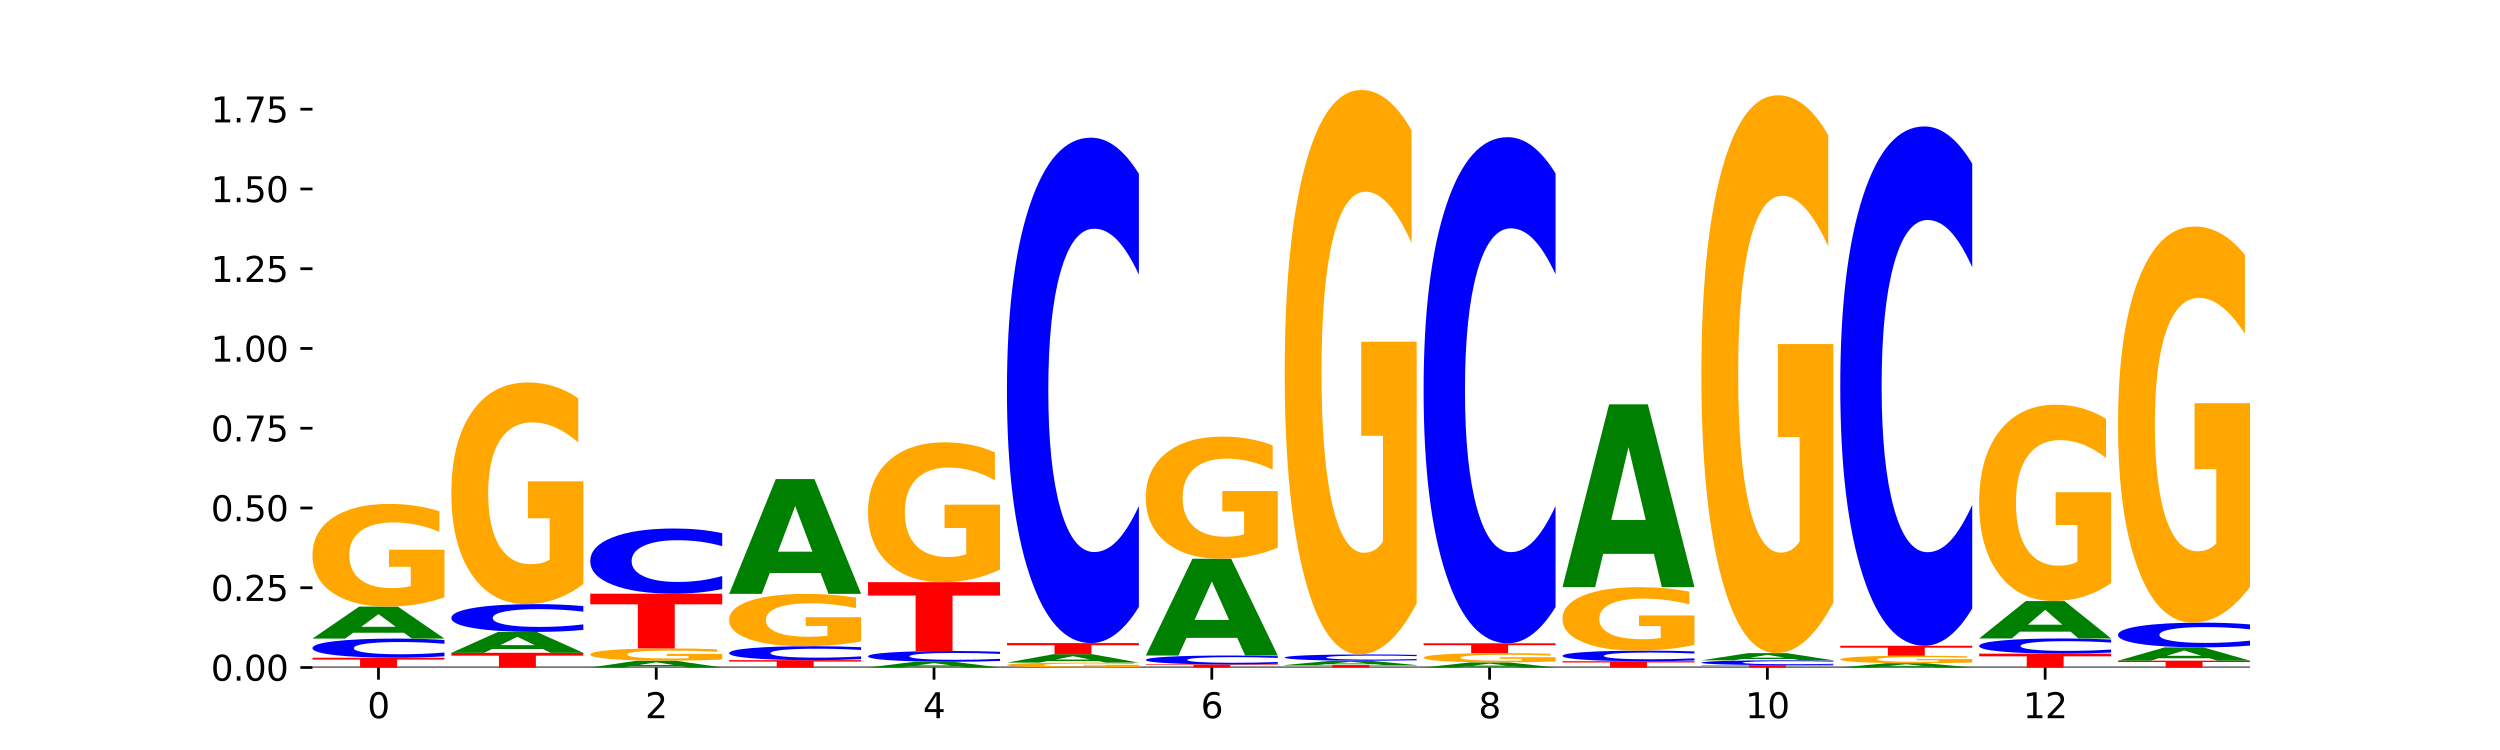 <?xml version="1.0" encoding="utf-8" standalone="no"?>
<!DOCTYPE svg PUBLIC "-//W3C//DTD SVG 1.1//EN"
  "http://www.w3.org/Graphics/SVG/1.1/DTD/svg11.dtd">
<svg xmlns:xlink="http://www.w3.org/1999/xlink" width="720pt" height="216pt" viewBox="0 0 720 216" xmlns="http://www.w3.org/2000/svg" version="1.1">
 <defs>
  <style type="text/css">*{stroke-linejoin: round; stroke-linecap: butt}</style>
 </defs>
 <g id="figure_1">
  <g id="patch_1">
   <path d="M 0 216 
L 720 216 
L 720 0 
L 0 0 
z
" style="fill: #ffffff"/>
  </g>
  <g id="axes_1">
   <g id="patch_2">
    <path d="M 90 192.24 
L 648 192.24 
L 648 25.92 
L 90 25.92 
z
" style="fill: #ffffff"/>
   </g>
   <g id="line2d_1">
    <path d="M 90 192.24 
L 648 192.24 
" clip-path="url(#p4d27840ce1)" style="fill: none; stroke: #000000; stroke-width: 0.5; stroke-linecap: square"/>
   </g>
   <g id="patch_3">
    <path d="M 90 189.419 
L 128 189.419 
L 128 189.969 
L 114.329 189.969 
L 114.329 192.24 
L 103.698 192.24 
L 103.698 189.969 
L 90 189.969 
L 90 189.419 
z
" clip-path="url(#p4d27840ce1)" style="fill: #ff0000"/>
   </g>
   <g id="patch_4">
    <path d="M 128 189.024 
Q 124.821 189.22 121.384 189.319 
Q 117.947 189.419 114.204 189.419 
Q 103.04 189.419 96.52 188.678 
Q 90 187.936 90 186.668 
Q 90 185.396 96.52 184.656 
Q 103.04 183.915 114.204 183.915 
Q 117.947 183.915 121.384 184.015 
Q 124.821 184.114 128 184.309 
L 128 185.406 
Q 124.793 185.147 121.681 185.027 
Q 118.569 184.906 115.132 184.906 
Q 108.966 184.906 105.434 185.376 
Q 101.91 185.844 101.91 186.668 
Q 101.91 187.489 105.434 187.959 
Q 108.966 188.427 115.132 188.427 
Q 118.569 188.427 121.681 188.307 
Q 124.793 188.185 128 187.926 
L 128 189.024 
z
" clip-path="url(#p4d27840ce1)" style="fill: #0000ff"/>
   </g>
   <g id="patch_5">
    <path d="M 116.323 182.236 
L 101.708 182.236 
L 99.401 183.915 
L 90 183.915 
L 103.425 174.702 
L 114.575 174.702 
L 128 183.915 
L 118.607 183.915 
L 116.323 182.236 
z
M 104.039 180.526 
L 113.969 180.526 
L 109.012 176.862 
L 104.039 180.526 
z
" clip-path="url(#p4d27840ce1)" style="fill: #008000"/>
   </g>
   <g id="patch_6">
    <path d="M 128 172.026 
Q 124.168 173.364 120.046 174.036 
Q 115.924 174.702 111.529 174.702 
Q 101.599 174.702 95.8 170.719 
Q 90 166.736 90 159.924 
Q 90 153.034 95.902 149.081 
Q 101.812 145.129 112.091 145.129 
Q 116.052 145.129 119.68 145.666 
Q 123.316 146.198 126.535 147.249 
L 126.535 153.144 
Q 123.214 151.794 119.926 151.128 
Q 116.639 150.456 113.335 150.456 
Q 107.22 150.456 103.907 152.912 
Q 100.594 155.361 100.594 159.924 
Q 100.594 164.445 103.788 166.913 
Q 106.982 169.375 112.858 169.375 
Q 114.459 169.375 115.83 169.234 
Q 117.201 169.088 118.291 168.782 
L 118.291 163.248 
L 112.032 163.248 
L 112.032 158.318 
L 128 158.318 
L 128 172.026 
z
" clip-path="url(#p4d27840ce1)" style="fill: #ffa600"/>
   </g>
   <g id="patch_7">
    <path d="M 130 188.011 
L 168 188.011 
L 168 188.836 
L 154.329 188.836 
L 154.329 192.24 
L 143.698 192.24 
L 143.698 188.836 
L 130 188.836 
L 130 188.011 
z
" clip-path="url(#p4d27840ce1)" style="fill: #ff0000"/>
   </g>
   <g id="patch_8">
    <path d="M 156.323 186.915 
L 141.708 186.915 
L 139.401 188.011 
L 130 188.011 
L 143.425 181.995 
L 154.575 181.995 
L 168 188.011 
L 158.607 188.011 
L 156.323 186.915 
z
M 144.039 185.799 
L 153.969 185.799 
L 149.012 183.406 
L 144.039 185.799 
z
" clip-path="url(#p4d27840ce1)" style="fill: #008000"/>
   </g>
   <g id="patch_9">
    <path d="M 168 181.421 
Q 164.821 181.706 161.384 181.85 
Q 157.947 181.995 154.204 181.995 
Q 143.04 181.995 136.52 180.916 
Q 130 179.837 130 177.992 
Q 130 176.141 136.52 175.064 
Q 143.04 173.985 154.204 173.985 
Q 157.947 173.985 161.384 174.13 
Q 164.821 174.274 168 174.559 
L 168 176.156 
Q 164.793 175.779 161.681 175.603 
Q 158.569 175.428 155.132 175.428 
Q 148.966 175.428 145.434 176.111 
Q 141.91 176.793 141.91 177.992 
Q 141.91 179.187 145.434 179.871 
Q 148.966 180.552 155.132 180.552 
Q 158.569 180.552 161.681 180.377 
Q 164.793 180.2 168 179.823 
L 168 181.421 
z
" clip-path="url(#p4d27840ce1)" style="fill: #0000ff"/>
   </g>
   <g id="patch_10">
    <path d="M 168 168.209 
Q 164.168 171.097 160.046 172.547 
Q 155.924 173.985 151.529 173.985 
Q 141.599 173.985 135.8 165.387 
Q 130 156.788 130 142.084 
Q 130 127.208 135.902 118.676 
Q 141.812 110.144 152.091 110.144 
Q 156.052 110.144 159.68 111.304 
Q 163.316 112.451 166.535 114.72 
L 166.535 127.446 
Q 163.214 124.531 159.926 123.094 
Q 156.639 121.643 153.335 121.643 
Q 147.22 121.643 143.907 126.945 
Q 140.594 132.233 140.594 142.084 
Q 140.594 151.843 143.788 157.171 
Q 146.982 162.485 152.858 162.485 
Q 154.459 162.485 155.83 162.182 
Q 157.201 161.865 158.291 161.206 
L 158.291 149.258 
L 152.032 149.258 
L 152.032 138.616 
L 168 138.616 
L 168 168.209 
z
" clip-path="url(#p4d27840ce1)" style="fill: #ffa600"/>
   </g>
   <g id="patch_11">
    <path d="M 196.323 191.883 
L 181.708 191.883 
L 179.401 192.24 
L 170 192.24 
L 183.425 190.279 
L 194.575 190.279 
L 208 192.24 
L 198.607 192.24 
L 196.323 191.883 
z
M 184.039 191.519 
L 193.969 191.519 
L 189.012 190.738 
L 184.039 191.519 
z
" clip-path="url(#p4d27840ce1)" style="fill: #008000"/>
   </g>
   <g id="patch_12">
    <path d="M 208 189.958 
Q 204.168 190.119 200.046 190.199 
Q 195.924 190.279 191.529 190.279 
Q 181.599 190.279 175.8 189.802 
Q 170 189.326 170 188.511 
Q 170 187.687 175.902 187.214 
Q 181.812 186.741 192.091 186.741 
Q 196.052 186.741 199.68 186.805 
Q 203.316 186.869 206.535 186.995 
L 206.535 187.7 
Q 203.214 187.538 199.926 187.459 
Q 196.639 187.378 193.335 187.378 
Q 187.22 187.378 183.907 187.672 
Q 180.594 187.965 180.594 188.511 
Q 180.594 189.052 183.788 189.347 
Q 186.982 189.641 192.858 189.641 
Q 194.459 189.641 195.83 189.625 
Q 197.201 189.607 198.291 189.57 
L 198.291 188.908 
L 192.032 188.908 
L 192.032 188.319 
L 208 188.319 
L 208 189.958 
z
" clip-path="url(#p4d27840ce1)" style="fill: #ffa600"/>
   </g>
   <g id="patch_13">
    <path d="M 170 170.982 
L 208 170.982 
L 208 174.056 
L 194.329 174.056 
L 194.329 186.741 
L 183.698 186.741 
L 183.698 174.056 
L 170 174.056 
L 170 170.982 
z
" clip-path="url(#p4d27840ce1)" style="fill: #ff0000"/>
   </g>
   <g id="patch_14">
    <path d="M 208 169.636 
Q 204.821 170.304 201.384 170.641 
Q 197.947 170.982 194.204 170.982 
Q 183.04 170.982 176.52 168.453 
Q 170 165.925 170 161.6 
Q 170 157.26 176.52 154.735 
Q 183.04 152.206 194.204 152.206 
Q 197.947 152.206 201.384 152.547 
Q 204.821 152.885 208 153.552 
L 208 157.295 
Q 204.793 156.41 201.681 155.999 
Q 198.569 155.588 195.132 155.588 
Q 188.966 155.588 185.434 157.19 
Q 181.91 158.788 181.91 161.6 
Q 181.91 164.4 185.434 166.002 
Q 188.966 167.6 195.132 167.6 
Q 198.569 167.6 201.681 167.189 
Q 204.793 166.774 208 165.89 
L 208 169.636 
z
" clip-path="url(#p4d27840ce1)" style="fill: #0000ff"/>
   </g>
   <g id="patch_15">
    <path d="M 210 190.127 
L 248 190.127 
L 248 190.539 
L 234.329 190.539 
L 234.329 192.24 
L 223.698 192.24 
L 223.698 190.539 
L 210 190.539 
L 210 190.127 
z
" clip-path="url(#p4d27840ce1)" style="fill: #ff0000"/>
   </g>
   <g id="patch_16">
    <path d="M 248 189.838 
Q 244.821 189.981 241.384 190.054 
Q 237.947 190.127 234.204 190.127 
Q 223.04 190.127 216.52 189.585 
Q 210 189.043 210 188.117 
Q 210 187.187 216.52 186.647 
Q 223.04 186.105 234.204 186.105 
Q 237.947 186.105 241.384 186.178 
Q 244.821 186.25 248 186.393 
L 248 187.195 
Q 244.793 187.005 241.681 186.917 
Q 238.569 186.829 235.132 186.829 
Q 228.966 186.829 225.434 187.172 
Q 221.91 187.515 221.91 188.117 
Q 221.91 188.717 225.434 189.06 
Q 228.966 189.402 235.132 189.402 
Q 238.569 189.402 241.681 189.314 
Q 244.793 189.225 248 189.036 
L 248 189.838 
z
" clip-path="url(#p4d27840ce1)" style="fill: #0000ff"/>
   </g>
   <g id="patch_17">
    <path d="M 248 184.742 
Q 244.168 185.423 240.046 185.766 
Q 235.924 186.105 231.529 186.105 
Q 221.599 186.105 215.8 184.076 
Q 210 182.047 210 178.577 
Q 210 175.067 215.902 173.053 
Q 221.812 171.04 232.091 171.04 
Q 236.052 171.04 239.68 171.314 
Q 243.316 171.584 246.535 172.12 
L 246.535 175.123 
Q 243.214 174.435 239.926 174.096 
Q 236.639 173.753 233.335 173.753 
Q 227.22 173.753 223.907 175.004 
Q 220.594 176.252 220.594 178.577 
Q 220.594 180.88 223.788 182.137 
Q 226.982 183.391 232.858 183.391 
Q 234.459 183.391 235.83 183.32 
Q 237.201 183.245 238.291 183.089 
L 238.291 180.27 
L 232.032 180.27 
L 232.032 177.758 
L 248 177.758 
L 248 184.742 
z
" clip-path="url(#p4d27840ce1)" style="fill: #ffa600"/>
   </g>
   <g id="patch_18">
    <path d="M 236.323 165.017 
L 221.708 165.017 
L 219.401 171.04 
L 210 171.04 
L 223.425 137.978 
L 234.575 137.978 
L 248 171.04 
L 238.607 171.04 
L 236.323 165.017 
z
M 224.039 158.881 
L 233.969 158.881 
L 229.012 145.73 
L 224.039 158.881 
z
" clip-path="url(#p4d27840ce1)" style="fill: #008000"/>
   </g>
   <g id="patch_19">
    <path d="M 276.323 191.938 
L 261.708 191.938 
L 259.401 192.24 
L 250 192.24 
L 263.425 190.584 
L 274.575 190.584 
L 288 192.24 
L 278.607 192.24 
L 276.323 191.938 
z
M 264.039 191.631 
L 273.969 191.631 
L 269.012 190.972 
L 264.039 191.631 
z
" clip-path="url(#p4d27840ce1)" style="fill: #008000"/>
   </g>
   <g id="patch_20">
    <path d="M 288 190.362 
Q 284.821 190.472 281.384 190.527 
Q 277.947 190.584 274.204 190.584 
Q 263.04 190.584 256.52 190.167 
Q 250 189.75 250 189.037 
Q 250 188.321 256.52 187.905 
Q 263.04 187.488 274.204 187.488 
Q 277.947 187.488 281.384 187.544 
Q 284.821 187.6 288 187.71 
L 288 188.327 
Q 284.793 188.181 281.681 188.113 
Q 278.569 188.045 275.132 188.045 
Q 268.966 188.045 265.434 188.31 
Q 261.91 188.573 261.91 189.037 
Q 261.91 189.498 265.434 189.762 
Q 268.966 190.026 275.132 190.026 
Q 278.569 190.026 281.681 189.958 
Q 284.793 189.89 288 189.744 
L 288 190.362 
z
" clip-path="url(#p4d27840ce1)" style="fill: #0000ff"/>
   </g>
   <g id="patch_21">
    <path d="M 250 167.664 
L 288 167.664 
L 288 171.53 
L 274.329 171.53 
L 274.329 187.488 
L 263.698 187.488 
L 263.698 171.53 
L 250 171.53 
L 250 167.664 
z
" clip-path="url(#p4d27840ce1)" style="fill: #ff0000"/>
   </g>
   <g id="patch_22">
    <path d="M 288 164.021 
Q 284.168 165.842 280.046 166.757 
Q 275.924 167.664 271.529 167.664 
Q 261.599 167.664 255.8 162.24 
Q 250 156.816 250 147.541 
Q 250 138.157 255.902 132.775 
Q 261.812 127.393 272.091 127.393 
Q 276.052 127.393 279.68 128.125 
Q 283.316 128.848 286.535 130.279 
L 286.535 138.307 
Q 283.214 136.468 279.926 135.562 
Q 276.639 134.647 273.335 134.647 
Q 267.22 134.647 263.907 137.991 
Q 260.594 141.327 260.594 147.541 
Q 260.594 153.697 263.788 157.058 
Q 266.982 160.41 272.858 160.41 
Q 274.459 160.41 275.83 160.219 
Q 277.201 160.019 278.291 159.603 
L 278.291 152.066 
L 272.032 152.066 
L 272.032 145.353 
L 288 145.353 
L 288 164.021 
z
" clip-path="url(#p4d27840ce1)" style="fill: #ffa600"/>
   </g>
   <g id="patch_23">
    <path d="M 328 192.113 
Q 324.168 192.176 320.046 192.208 
Q 315.924 192.24 311.529 192.24 
Q 301.599 192.24 295.8 192.051 
Q 290 191.861 290 191.538 
Q 290 191.21 295.902 191.022 
Q 301.812 190.834 312.091 190.834 
Q 316.052 190.834 319.68 190.86 
Q 323.316 190.885 326.535 190.935 
L 326.535 191.215 
Q 323.214 191.151 319.926 191.119 
Q 316.639 191.087 313.335 191.087 
Q 307.22 191.087 303.907 191.204 
Q 300.594 191.321 300.594 191.538 
Q 300.594 191.752 303.788 191.87 
Q 306.982 191.987 312.858 191.987 
Q 314.459 191.987 315.83 191.98 
Q 317.201 191.973 318.291 191.959 
L 318.291 191.695 
L 312.032 191.695 
L 312.032 191.461 
L 328 191.461 
L 328 192.113 
z
" clip-path="url(#p4d27840ce1)" style="fill: #ffa600"/>
   </g>
   <g id="patch_24">
    <path d="M 316.323 190.392 
L 301.708 190.392 
L 299.401 190.834 
L 290 190.834 
L 303.425 188.406 
L 314.575 188.406 
L 328 190.834 
L 318.607 190.834 
L 316.323 190.392 
z
M 304.039 189.941 
L 313.969 189.941 
L 309.012 188.975 
L 304.039 189.941 
z
" clip-path="url(#p4d27840ce1)" style="fill: #008000"/>
   </g>
   <g id="patch_25">
    <path d="M 290 185.211 
L 328 185.211 
L 328 185.834 
L 314.329 185.834 
L 314.329 188.406 
L 303.698 188.406 
L 303.698 185.834 
L 290 185.834 
L 290 185.211 
z
" clip-path="url(#p4d27840ce1)" style="fill: #ff0000"/>
   </g>
   <g id="patch_26">
    <path d="M 328 174.777 
Q 324.821 179.949 321.384 182.565 
Q 317.947 185.211 314.204 185.211 
Q 303.04 185.211 296.52 165.606 
Q 290 146.001 290 112.474 
Q 290 78.827 296.52 59.252 
Q 303.04 39.647 314.204 39.647 
Q 317.947 39.647 321.384 42.293 
Q 324.821 44.909 328 50.081 
L 328 79.098 
Q 324.793 72.242 321.681 69.055 
Q 318.569 65.867 315.132 65.867 
Q 308.966 65.867 305.434 78.286 
Q 301.91 90.674 301.91 112.474 
Q 301.91 134.184 305.434 146.602 
Q 308.966 158.991 315.132 158.991 
Q 318.569 158.991 321.681 155.804 
Q 324.793 152.586 328 145.73 
L 328 174.777 
z
" clip-path="url(#p4d27840ce1)" style="fill: #0000ff"/>
   </g>
   <g id="patch_27">
    <path d="M 330 191.349 
L 368 191.349 
L 368 191.523 
L 354.329 191.523 
L 354.329 192.24 
L 343.698 192.24 
L 343.698 191.523 
L 330 191.523 
L 330 191.349 
z
" clip-path="url(#p4d27840ce1)" style="fill: #ff0000"/>
   </g>
   <g id="patch_28">
    <path d="M 368 191.165 
Q 364.821 191.256 361.384 191.302 
Q 357.947 191.349 354.204 191.349 
Q 343.04 191.349 336.52 191.004 
Q 330 190.659 330 190.069 
Q 330 189.477 336.52 189.132 
Q 343.04 188.787 354.204 188.787 
Q 357.947 188.787 361.384 188.834 
Q 364.821 188.88 368 188.971 
L 368 189.481 
Q 364.793 189.361 361.681 189.305 
Q 358.569 189.249 355.132 189.249 
Q 348.966 189.249 345.434 189.467 
Q 341.91 189.685 341.91 190.069 
Q 341.91 190.451 345.434 190.669 
Q 348.966 190.887 355.132 190.887 
Q 358.569 190.887 361.681 190.831 
Q 364.793 190.775 368 190.654 
L 368 191.165 
z
" clip-path="url(#p4d27840ce1)" style="fill: #0000ff"/>
   </g>
   <g id="patch_29">
    <path d="M 356.323 183.709 
L 341.708 183.709 
L 339.401 188.787 
L 330 188.787 
L 343.425 160.913 
L 354.575 160.913 
L 368 188.787 
L 358.607 188.787 
L 356.323 183.709 
z
M 344.039 178.536 
L 353.969 178.536 
L 349.012 167.449 
L 344.039 178.536 
z
" clip-path="url(#p4d27840ce1)" style="fill: #008000"/>
   </g>
   <g id="patch_30">
    <path d="M 368 157.731 
Q 364.168 159.322 360.046 160.121 
Q 355.924 160.913 351.529 160.913 
Q 341.599 160.913 335.8 156.177 
Q 330 151.44 330 143.339 
Q 330 135.145 335.902 130.444 
Q 341.812 125.744 352.091 125.744 
Q 356.052 125.744 359.68 126.383 
Q 363.316 127.015 366.535 128.265 
L 366.535 135.275 
Q 363.214 133.67 359.926 132.878 
Q 356.639 132.079 353.335 132.079 
Q 347.22 132.079 343.907 134.999 
Q 340.594 137.912 340.594 143.339 
Q 340.594 148.715 343.788 151.65 
Q 346.982 154.578 352.858 154.578 
Q 354.459 154.578 355.83 154.411 
Q 357.201 154.237 358.291 153.874 
L 358.291 147.291 
L 352.032 147.291 
L 352.032 141.429 
L 368 141.429 
L 368 157.731 
z
" clip-path="url(#p4d27840ce1)" style="fill: #ffa600"/>
   </g>
   <g id="patch_31">
    <path d="M 370 191.543 
L 408 191.543 
L 408 191.679 
L 394.329 191.679 
L 394.329 192.24 
L 383.698 192.24 
L 383.698 191.679 
L 370 191.679 
L 370 191.543 
z
" clip-path="url(#p4d27840ce1)" style="fill: #ff0000"/>
   </g>
   <g id="patch_32">
    <path d="M 396.323 191.315 
L 381.708 191.315 
L 379.401 191.543 
L 370 191.543 
L 383.425 190.29 
L 394.575 190.29 
L 408 191.543 
L 398.607 191.543 
L 396.323 191.315 
z
M 384.039 191.082 
L 393.969 191.082 
L 389.012 190.584 
L 384.039 191.082 
z
" clip-path="url(#p4d27840ce1)" style="fill: #008000"/>
   </g>
   <g id="patch_33">
    <path d="M 408 190.16 
Q 404.821 190.224 401.384 190.257 
Q 397.947 190.29 394.204 190.29 
Q 383.04 190.29 376.52 190.046 
Q 370 189.802 370 189.385 
Q 370 188.966 376.52 188.723 
Q 383.04 188.479 394.204 188.479 
Q 397.947 188.479 401.384 188.512 
Q 404.821 188.544 408 188.609 
L 408 188.97 
Q 404.793 188.884 401.681 188.845 
Q 398.569 188.805 395.132 188.805 
Q 388.966 188.805 385.434 188.96 
Q 381.91 189.114 381.91 189.385 
Q 381.91 189.655 385.434 189.809 
Q 388.966 189.964 395.132 189.964 
Q 398.569 189.964 401.681 189.924 
Q 404.793 189.884 408 189.799 
L 408 190.16 
z
" clip-path="url(#p4d27840ce1)" style="fill: #0000ff"/>
   </g>
   <g id="patch_34">
    <path d="M 408 173.771 
Q 404.168 181.125 400.046 184.819 
Q 395.924 188.479 391.529 188.479 
Q 381.599 188.479 375.8 166.585 
Q 370 144.691 370 107.25 
Q 370 69.372 375.902 47.646 
Q 381.812 25.92 392.091 25.92 
Q 396.052 25.92 399.68 28.875 
Q 403.316 31.796 406.535 37.572 
L 406.535 69.976 
Q 403.214 62.555 399.926 58.895 
Q 396.639 55.201 393.335 55.201 
Q 387.22 55.201 383.907 68.7 
Q 380.594 82.166 380.594 107.25 
Q 380.594 132.099 383.788 145.665 
Q 386.982 159.197 392.858 159.197 
Q 394.459 159.197 395.83 158.425 
Q 397.201 157.619 398.291 155.94 
L 398.291 125.517 
L 392.032 125.517 
L 392.032 98.418 
L 408 98.418 
L 408 173.771 
z
" clip-path="url(#p4d27840ce1)" style="fill: #ffa600"/>
   </g>
   <g id="patch_35">
    <path d="M 436.323 191.972 
L 421.708 191.972 
L 419.401 192.24 
L 410 192.24 
L 423.425 190.769 
L 434.575 190.769 
L 448 192.24 
L 438.607 192.24 
L 436.323 191.972 
z
M 424.039 191.699 
L 433.969 191.699 
L 429.012 191.114 
L 424.039 191.699 
z
" clip-path="url(#p4d27840ce1)" style="fill: #008000"/>
   </g>
   <g id="patch_36">
    <path d="M 448 190.526 
Q 444.168 190.648 440.046 190.709 
Q 435.924 190.769 431.529 190.769 
Q 421.599 190.769 415.8 190.407 
Q 410 190.045 410 189.427 
Q 410 188.801 415.902 188.442 
Q 421.812 188.083 432.091 188.083 
Q 436.052 188.083 439.68 188.132 
Q 443.316 188.18 446.535 188.275 
L 446.535 188.811 
Q 443.214 188.688 439.926 188.628 
Q 436.639 188.567 433.335 188.567 
Q 427.22 188.567 423.907 188.79 
Q 420.594 189.012 420.594 189.427 
Q 420.594 189.837 423.788 190.062 
Q 426.982 190.285 432.858 190.285 
Q 434.459 190.285 435.83 190.272 
Q 437.201 190.259 438.291 190.231 
L 438.291 189.729 
L 432.032 189.729 
L 432.032 189.281 
L 448 189.281 
L 448 190.526 
z
" clip-path="url(#p4d27840ce1)" style="fill: #ffa600"/>
   </g>
   <g id="patch_37">
    <path d="M 410 185.269 
L 448 185.269 
L 448 185.818 
L 434.329 185.818 
L 434.329 188.083 
L 423.698 188.083 
L 423.698 185.818 
L 410 185.818 
L 410 185.269 
z
" clip-path="url(#p4d27840ce1)" style="fill: #ff0000"/>
   </g>
   <g id="patch_38">
    <path d="M 448 174.821 
Q 444.821 179.999 441.384 182.619 
Q 437.947 185.269 434.204 185.269 
Q 423.04 185.269 416.52 165.637 
Q 410 146.006 410 112.433 
Q 410 78.741 416.52 59.139 
Q 423.04 39.508 434.204 39.508 
Q 437.947 39.508 441.384 42.157 
Q 444.821 44.777 448 49.956 
L 448 79.012 
Q 444.793 72.147 441.681 68.955 
Q 438.569 65.763 435.132 65.763 
Q 428.966 65.763 425.434 78.199 
Q 421.91 90.604 421.91 112.433 
Q 421.91 134.173 425.434 146.608 
Q 428.966 159.013 435.132 159.013 
Q 438.569 159.013 441.681 155.821 
Q 444.793 152.6 448 145.735 
L 448 174.821 
z
" clip-path="url(#p4d27840ce1)" style="fill: #0000ff"/>
   </g>
   <g id="patch_39">
    <path d="M 450 190.431 
L 488 190.431 
L 488 190.784 
L 474.329 190.784 
L 474.329 192.24 
L 463.698 192.24 
L 463.698 190.784 
L 450 190.784 
L 450 190.431 
z
" clip-path="url(#p4d27840ce1)" style="fill: #ff0000"/>
   </g>
   <g id="patch_40">
    <path d="M 488 190.212 
Q 484.821 190.321 481.384 190.375 
Q 477.947 190.431 474.204 190.431 
Q 463.04 190.431 456.52 190.02 
Q 450 189.61 450 188.908 
Q 450 188.204 456.52 187.794 
Q 463.04 187.384 474.204 187.384 
Q 477.947 187.384 481.384 187.439 
Q 484.821 187.494 488 187.602 
L 488 188.209 
Q 484.793 188.066 481.681 187.999 
Q 478.569 187.932 475.132 187.932 
Q 468.966 187.932 465.434 188.192 
Q 461.91 188.452 461.91 188.908 
Q 461.91 189.363 465.434 189.623 
Q 468.966 189.882 475.132 189.882 
Q 478.569 189.882 481.681 189.815 
Q 484.793 189.748 488 189.604 
L 488 190.212 
z
" clip-path="url(#p4d27840ce1)" style="fill: #0000ff"/>
   </g>
   <g id="patch_41">
    <path d="M 488 185.729 
Q 484.168 186.556 480.046 186.972 
Q 475.924 187.384 471.529 187.384 
Q 461.599 187.384 455.8 184.921 
Q 450 182.459 450 178.248 
Q 450 173.987 455.902 171.544 
Q 461.812 169.1 472.091 169.1 
Q 476.052 169.1 479.68 169.433 
Q 483.316 169.761 486.535 170.411 
L 486.535 174.055 
Q 483.214 173.221 479.926 172.809 
Q 476.639 172.394 473.335 172.394 
Q 467.22 172.394 463.907 173.912 
Q 460.594 175.426 460.594 178.248 
Q 460.594 181.042 463.788 182.568 
Q 466.982 184.09 472.858 184.09 
Q 474.459 184.09 475.83 184.003 
Q 477.201 183.913 478.291 183.724 
L 478.291 180.302 
L 472.032 180.302 
L 472.032 177.254 
L 488 177.254 
L 488 185.729 
z
" clip-path="url(#p4d27840ce1)" style="fill: #ffa600"/>
   </g>
   <g id="patch_42">
    <path d="M 476.323 159.507 
L 461.708 159.507 
L 459.401 169.1 
L 450 169.1 
L 463.425 116.441 
L 474.575 116.441 
L 488 169.1 
L 478.607 169.1 
L 476.323 159.507 
z
M 464.039 149.734 
L 473.969 149.734 
L 469.012 128.787 
L 464.039 149.734 
z
" clip-path="url(#p4d27840ce1)" style="fill: #008000"/>
   </g>
   <g id="patch_43">
    <path d="M 490 191.55 
L 528 191.55 
L 528 191.684 
L 514.329 191.684 
L 514.329 192.24 
L 503.698 192.24 
L 503.698 191.684 
L 490 191.684 
L 490 191.55 
z
" clip-path="url(#p4d27840ce1)" style="fill: #ff0000"/>
   </g>
   <g id="patch_44">
    <path d="M 528 191.451 
Q 524.821 191.5 521.384 191.525 
Q 517.947 191.55 514.204 191.55 
Q 503.04 191.55 496.52 191.364 
Q 490 191.178 490 190.86 
Q 490 190.541 496.52 190.355 
Q 503.04 190.17 514.204 190.17 
Q 517.947 190.17 521.384 190.195 
Q 524.821 190.219 528 190.268 
L 528 190.544 
Q 524.793 190.479 521.681 190.448 
Q 518.569 190.418 515.132 190.418 
Q 508.966 190.418 505.434 190.536 
Q 501.91 190.653 501.91 190.86 
Q 501.91 191.066 505.434 191.184 
Q 508.966 191.301 515.132 191.301 
Q 518.569 191.301 521.681 191.271 
Q 524.793 191.24 528 191.175 
L 528 191.451 
z
" clip-path="url(#p4d27840ce1)" style="fill: #0000ff"/>
   </g>
   <g id="patch_45">
    <path d="M 516.323 189.792 
L 501.708 189.792 
L 499.401 190.17 
L 490 190.17 
L 503.425 188.099 
L 514.575 188.099 
L 528 190.17 
L 518.607 190.17 
L 516.323 189.792 
z
M 504.039 189.408 
L 513.969 189.408 
L 509.012 188.585 
L 504.039 189.408 
z
" clip-path="url(#p4d27840ce1)" style="fill: #008000"/>
   </g>
   <g id="patch_46">
    <path d="M 528 173.563 
Q 524.168 180.831 520.046 184.482 
Q 515.924 188.099 511.529 188.099 
Q 501.599 188.099 495.8 166.46 
Q 490 144.822 490 107.817 
Q 490 70.38 495.902 48.907 
Q 501.812 27.434 512.091 27.434 
Q 516.052 27.434 519.68 30.355 
Q 523.316 33.242 526.535 38.951 
L 526.535 70.978 
Q 523.214 63.643 519.926 60.025 
Q 516.639 56.375 513.335 56.375 
Q 507.22 56.375 503.907 69.716 
Q 500.594 83.025 500.594 107.817 
Q 500.594 132.376 503.788 145.784 
Q 506.982 159.159 512.858 159.159 
Q 514.459 159.159 515.83 158.396 
Q 517.201 157.599 518.291 155.94 
L 518.291 125.871 
L 512.032 125.871 
L 512.032 99.088 
L 528 99.088 
L 528 173.563 
z
" clip-path="url(#p4d27840ce1)" style="fill: #ffa600"/>
   </g>
   <g id="patch_47">
    <path d="M 556.323 192.014 
L 541.708 192.014 
L 539.401 192.24 
L 530 192.24 
L 543.425 191 
L 554.575 191 
L 568 192.24 
L 558.607 192.24 
L 556.323 192.014 
z
M 544.039 191.784 
L 553.969 191.784 
L 549.012 191.291 
L 544.039 191.784 
z
" clip-path="url(#p4d27840ce1)" style="fill: #008000"/>
   </g>
   <g id="patch_48">
    <path d="M 568 190.805 
Q 564.168 190.903 560.046 190.952 
Q 555.924 191 551.529 191 
Q 541.599 191 535.8 190.71 
Q 530 190.42 530 189.924 
Q 530 189.422 535.902 189.135 
Q 541.812 188.847 552.091 188.847 
Q 556.052 188.847 559.68 188.886 
Q 563.316 188.925 566.535 189.001 
L 566.535 189.43 
Q 563.214 189.332 559.926 189.284 
Q 556.639 189.235 553.335 189.235 
Q 547.22 189.235 543.907 189.414 
Q 540.594 189.592 540.594 189.924 
Q 540.594 190.253 543.788 190.433 
Q 546.982 190.612 552.858 190.612 
Q 554.459 190.612 555.83 190.602 
Q 557.201 190.591 558.291 190.569 
L 558.291 190.166 
L 552.032 190.166 
L 552.032 189.807 
L 568 189.807 
L 568 190.805 
z
" clip-path="url(#p4d27840ce1)" style="fill: #ffa600"/>
   </g>
   <g id="patch_49">
    <path d="M 530 185.976 
L 568 185.976 
L 568 186.536 
L 554.329 186.536 
L 554.329 188.847 
L 543.698 188.847 
L 543.698 186.536 
L 530 186.536 
L 530 185.976 
z
" clip-path="url(#p4d27840ce1)" style="fill: #ff0000"/>
   </g>
   <g id="patch_50">
    <path d="M 568 175.255 
Q 564.821 180.569 561.384 183.257 
Q 557.947 185.976 554.204 185.976 
Q 543.04 185.976 536.52 165.832 
Q 530 145.689 530 111.241 
Q 530 76.67 536.52 56.557 
Q 543.04 36.414 554.204 36.414 
Q 557.947 36.414 561.384 39.132 
Q 564.821 41.82 568 47.134 
L 568 76.948 
Q 564.793 69.904 561.681 66.629 
Q 558.569 63.354 555.132 63.354 
Q 548.966 63.354 545.434 76.114 
Q 541.91 88.842 541.91 111.241 
Q 541.91 133.547 545.434 146.307 
Q 548.966 159.035 555.132 159.035 
Q 558.569 159.035 561.681 155.761 
Q 564.793 152.455 568 145.411 
L 568 175.255 
z
" clip-path="url(#p4d27840ce1)" style="fill: #0000ff"/>
   </g>
   <g id="patch_51">
    <path d="M 570 188.247 
L 608 188.247 
L 608 189.026 
L 594.329 189.026 
L 594.329 192.24 
L 583.698 192.24 
L 583.698 189.026 
L 570 189.026 
L 570 188.247 
z
" clip-path="url(#p4d27840ce1)" style="fill: #ff0000"/>
   </g>
   <g id="patch_52">
    <path d="M 608 187.934 
Q 604.821 188.089 601.384 188.167 
Q 597.947 188.247 594.204 188.247 
Q 583.04 188.247 576.52 187.658 
Q 570 187.069 570 186.062 
Q 570 185.051 576.52 184.463 
Q 583.04 183.874 594.204 183.874 
Q 597.947 183.874 601.384 183.953 
Q 604.821 184.032 608 184.187 
L 608 185.059 
Q 604.793 184.853 601.681 184.757 
Q 598.569 184.661 595.132 184.661 
Q 588.966 184.661 585.434 185.035 
Q 581.91 185.407 581.91 186.062 
Q 581.91 186.714 585.434 187.087 
Q 588.966 187.459 595.132 187.459 
Q 598.569 187.459 601.681 187.363 
Q 604.793 187.267 608 187.061 
L 608 187.934 
z
" clip-path="url(#p4d27840ce1)" style="fill: #0000ff"/>
   </g>
   <g id="patch_53">
    <path d="M 596.323 181.911 
L 581.708 181.911 
L 579.401 183.874 
L 570 183.874 
L 583.425 173.099 
L 594.575 173.099 
L 608 183.874 
L 598.607 183.874 
L 596.323 181.911 
z
M 584.039 179.911 
L 593.969 179.911 
L 589.012 175.625 
L 584.039 179.911 
z
" clip-path="url(#p4d27840ce1)" style="fill: #008000"/>
   </g>
   <g id="patch_54">
    <path d="M 608 167.984 
Q 604.168 170.541 600.046 171.826 
Q 595.924 173.099 591.529 173.099 
Q 581.599 173.099 575.8 165.484 
Q 570 157.87 570 144.848 
Q 570 131.675 575.902 124.119 
Q 581.812 116.563 592.091 116.563 
Q 596.052 116.563 599.68 117.591 
Q 603.316 118.607 606.535 120.615 
L 606.535 131.885 
Q 603.214 129.304 599.926 128.031 
Q 596.639 126.747 593.335 126.747 
Q 587.22 126.747 583.907 131.442 
Q 580.594 136.125 580.594 144.848 
Q 580.594 153.491 583.788 158.209 
Q 586.982 162.915 592.858 162.915 
Q 594.459 162.915 595.83 162.647 
Q 597.201 162.366 598.291 161.782 
L 598.291 151.202 
L 592.032 151.202 
L 592.032 141.777 
L 608 141.777 
L 608 167.984 
z
" clip-path="url(#p4d27840ce1)" style="fill: #ffa600"/>
   </g>
   <g id="patch_55">
    <path d="M 610 190.272 
L 648 190.272 
L 648 190.656 
L 634.329 190.656 
L 634.329 192.24 
L 623.698 192.24 
L 623.698 190.656 
L 610 190.656 
L 610 190.272 
z
" clip-path="url(#p4d27840ce1)" style="fill: #ff0000"/>
   </g>
   <g id="patch_56">
    <path d="M 636.323 189.575 
L 621.708 189.575 
L 619.401 190.272 
L 610 190.272 
L 623.425 186.443 
L 634.575 186.443 
L 648 190.272 
L 638.607 190.272 
L 636.323 189.575 
z
M 624.039 188.864 
L 633.969 188.864 
L 629.012 187.341 
L 624.039 188.864 
z
" clip-path="url(#p4d27840ce1)" style="fill: #008000"/>
   </g>
   <g id="patch_57">
    <path d="M 648 185.932 
Q 644.821 186.186 641.384 186.314 
Q 637.947 186.443 634.204 186.443 
Q 623.04 186.443 616.52 185.484 
Q 610 184.524 610 182.882 
Q 610 181.235 616.52 180.277 
Q 623.04 179.317 634.204 179.317 
Q 637.947 179.317 641.384 179.447 
Q 644.821 179.575 648 179.828 
L 648 181.248 
Q 644.793 180.913 641.681 180.757 
Q 638.569 180.601 635.132 180.601 
Q 628.966 180.601 625.434 181.209 
Q 621.91 181.815 621.91 182.882 
Q 621.91 183.945 625.434 184.553 
Q 628.966 185.16 635.132 185.16 
Q 638.569 185.16 641.681 185.004 
Q 644.793 184.846 648 184.51 
L 648 185.932 
z
" clip-path="url(#p4d27840ce1)" style="fill: #0000ff"/>
   </g>
   <g id="patch_58">
    <path d="M 648 168.996 
Q 644.168 174.157 640.046 176.749 
Q 635.924 179.317 631.529 179.317 
Q 621.599 179.317 615.8 163.953 
Q 610 148.59 610 122.316 
Q 610 95.736 615.902 80.49 
Q 621.812 65.245 632.091 65.245 
Q 636.052 65.245 639.68 67.318 
Q 643.316 69.368 646.535 73.421 
L 646.535 96.16 
Q 643.214 90.953 639.926 88.384 
Q 636.639 85.792 633.335 85.792 
Q 627.22 85.792 623.907 95.265 
Q 620.594 104.714 620.594 122.316 
Q 620.594 139.753 623.788 149.273 
Q 626.982 158.769 632.858 158.769 
Q 634.459 158.769 635.83 158.227 
Q 637.201 157.662 638.291 156.484 
L 638.291 135.135 
L 632.032 135.135 
L 632.032 116.119 
L 648 116.119 
L 648 168.996 
z
" clip-path="url(#p4d27840ce1)" style="fill: #ffa600"/>
   </g>
   <g id="matplotlib.axis_1">
    <g id="xtick_1">
     <g id="line2d_2">
      <defs>
       <path id="m3bb343b0ff" d="M 0 0 
L 0 3.5 
" style="stroke: #000000; stroke-width: 0.8"/>
      </defs>
      <g>
       <use xlink:href="#m3bb343b0ff" x="109" y="192.24" style="stroke: #000000; stroke-width: 0.8"/>
      </g>
     </g>
     <g id="text_1">
      <!-- 0 -->
      <g transform="translate(105.819 206.838) scale(0.1 -0.1)">
       <defs>
        <path id="DejaVuSans-30" d="M 2034 4250 
Q 1547 4250 1301 3770 
Q 1056 3291 1056 2328 
Q 1056 1369 1301 889 
Q 1547 409 2034 409 
Q 2525 409 2770 889 
Q 3016 1369 3016 2328 
Q 3016 3291 2770 3770 
Q 2525 4250 2034 4250 
z
M 2034 4750 
Q 2819 4750 3233 4129 
Q 3647 3509 3647 2328 
Q 3647 1150 3233 529 
Q 2819 -91 2034 -91 
Q 1250 -91 836 529 
Q 422 1150 422 2328 
Q 422 3509 836 4129 
Q 1250 4750 2034 4750 
z
" transform="scale(0.016)"/>
       </defs>
       <use xlink:href="#DejaVuSans-30"/>
      </g>
     </g>
    </g>
    <g id="xtick_2">
     <g id="line2d_3">
      <g>
       <use xlink:href="#m3bb343b0ff" x="189" y="192.24" style="stroke: #000000; stroke-width: 0.8"/>
      </g>
     </g>
     <g id="text_2">
      <!-- 2 -->
      <g transform="translate(185.819 206.838) scale(0.1 -0.1)">
       <defs>
        <path id="DejaVuSans-32" d="M 1228 531 
L 3431 531 
L 3431 0 
L 469 0 
L 469 531 
Q 828 903 1448 1529 
Q 2069 2156 2228 2338 
Q 2531 2678 2651 2914 
Q 2772 3150 2772 3378 
Q 2772 3750 2511 3984 
Q 2250 4219 1831 4219 
Q 1534 4219 1204 4116 
Q 875 4013 500 3803 
L 500 4441 
Q 881 4594 1212 4672 
Q 1544 4750 1819 4750 
Q 2544 4750 2975 4387 
Q 3406 4025 3406 3419 
Q 3406 3131 3298 2873 
Q 3191 2616 2906 2266 
Q 2828 2175 2409 1742 
Q 1991 1309 1228 531 
z
" transform="scale(0.016)"/>
       </defs>
       <use xlink:href="#DejaVuSans-32"/>
      </g>
     </g>
    </g>
    <g id="xtick_3">
     <g id="line2d_4">
      <g>
       <use xlink:href="#m3bb343b0ff" x="269" y="192.24" style="stroke: #000000; stroke-width: 0.8"/>
      </g>
     </g>
     <g id="text_3">
      <!-- 4 -->
      <g transform="translate(265.819 206.838) scale(0.1 -0.1)">
       <defs>
        <path id="DejaVuSans-34" d="M 2419 4116 
L 825 1625 
L 2419 1625 
L 2419 4116 
z
M 2253 4666 
L 3047 4666 
L 3047 1625 
L 3713 1625 
L 3713 1100 
L 3047 1100 
L 3047 0 
L 2419 0 
L 2419 1100 
L 313 1100 
L 313 1709 
L 2253 4666 
z
" transform="scale(0.016)"/>
       </defs>
       <use xlink:href="#DejaVuSans-34"/>
      </g>
     </g>
    </g>
    <g id="xtick_4">
     <g id="line2d_5">
      <g>
       <use xlink:href="#m3bb343b0ff" x="349" y="192.24" style="stroke: #000000; stroke-width: 0.8"/>
      </g>
     </g>
     <g id="text_4">
      <!-- 6 -->
      <g transform="translate(345.819 206.838) scale(0.1 -0.1)">
       <defs>
        <path id="DejaVuSans-36" d="M 2113 2584 
Q 1688 2584 1439 2293 
Q 1191 2003 1191 1497 
Q 1191 994 1439 701 
Q 1688 409 2113 409 
Q 2538 409 2786 701 
Q 3034 994 3034 1497 
Q 3034 2003 2786 2293 
Q 2538 2584 2113 2584 
z
M 3366 4563 
L 3366 3988 
Q 3128 4100 2886 4159 
Q 2644 4219 2406 4219 
Q 1781 4219 1451 3797 
Q 1122 3375 1075 2522 
Q 1259 2794 1537 2939 
Q 1816 3084 2150 3084 
Q 2853 3084 3261 2657 
Q 3669 2231 3669 1497 
Q 3669 778 3244 343 
Q 2819 -91 2113 -91 
Q 1303 -91 875 529 
Q 447 1150 447 2328 
Q 447 3434 972 4092 
Q 1497 4750 2381 4750 
Q 2619 4750 2861 4703 
Q 3103 4656 3366 4563 
z
" transform="scale(0.016)"/>
       </defs>
       <use xlink:href="#DejaVuSans-36"/>
      </g>
     </g>
    </g>
    <g id="xtick_5">
     <g id="line2d_6">
      <g>
       <use xlink:href="#m3bb343b0ff" x="429" y="192.24" style="stroke: #000000; stroke-width: 0.8"/>
      </g>
     </g>
     <g id="text_5">
      <!-- 8 -->
      <g transform="translate(425.819 206.838) scale(0.1 -0.1)">
       <defs>
        <path id="DejaVuSans-38" d="M 2034 2216 
Q 1584 2216 1326 1975 
Q 1069 1734 1069 1313 
Q 1069 891 1326 650 
Q 1584 409 2034 409 
Q 2484 409 2743 651 
Q 3003 894 3003 1313 
Q 3003 1734 2745 1975 
Q 2488 2216 2034 2216 
z
M 1403 2484 
Q 997 2584 770 2862 
Q 544 3141 544 3541 
Q 544 4100 942 4425 
Q 1341 4750 2034 4750 
Q 2731 4750 3128 4425 
Q 3525 4100 3525 3541 
Q 3525 3141 3298 2862 
Q 3072 2584 2669 2484 
Q 3125 2378 3379 2068 
Q 3634 1759 3634 1313 
Q 3634 634 3220 271 
Q 2806 -91 2034 -91 
Q 1263 -91 848 271 
Q 434 634 434 1313 
Q 434 1759 690 2068 
Q 947 2378 1403 2484 
z
M 1172 3481 
Q 1172 3119 1398 2916 
Q 1625 2713 2034 2713 
Q 2441 2713 2670 2916 
Q 2900 3119 2900 3481 
Q 2900 3844 2670 4047 
Q 2441 4250 2034 4250 
Q 1625 4250 1398 4047 
Q 1172 3844 1172 3481 
z
" transform="scale(0.016)"/>
       </defs>
       <use xlink:href="#DejaVuSans-38"/>
      </g>
     </g>
    </g>
    <g id="xtick_6">
     <g id="line2d_7">
      <g>
       <use xlink:href="#m3bb343b0ff" x="509" y="192.24" style="stroke: #000000; stroke-width: 0.8"/>
      </g>
     </g>
     <g id="text_6">
      <!-- 10 -->
      <g transform="translate(502.637 206.838) scale(0.1 -0.1)">
       <defs>
        <path id="DejaVuSans-31" d="M 794 531 
L 1825 531 
L 1825 4091 
L 703 3866 
L 703 4441 
L 1819 4666 
L 2450 4666 
L 2450 531 
L 3481 531 
L 3481 0 
L 794 0 
L 794 531 
z
" transform="scale(0.016)"/>
       </defs>
       <use xlink:href="#DejaVuSans-31"/>
       <use xlink:href="#DejaVuSans-30" x="63.623"/>
      </g>
     </g>
    </g>
    <g id="xtick_7">
     <g id="line2d_8">
      <g>
       <use xlink:href="#m3bb343b0ff" x="589" y="192.24" style="stroke: #000000; stroke-width: 0.8"/>
      </g>
     </g>
     <g id="text_7">
      <!-- 12 -->
      <g transform="translate(582.638 206.838) scale(0.1 -0.1)">
       <use xlink:href="#DejaVuSans-31"/>
       <use xlink:href="#DejaVuSans-32" x="63.623"/>
      </g>
     </g>
    </g>
   </g>
   <g id="matplotlib.axis_2">
    <g id="ytick_1">
     <g id="line2d_9">
      <defs>
       <path id="me069e0eaea" d="M 0 0 
L -3.5 0 
" style="stroke: #000000; stroke-width: 0.8"/>
      </defs>
      <g>
       <use xlink:href="#me069e0eaea" x="90" y="192.24" style="stroke: #000000; stroke-width: 0.8"/>
      </g>
     </g>
     <g id="text_8">
      <!-- 0.00 -->
      <g transform="translate(60.734 196.039) scale(0.1 -0.1)">
       <defs>
        <path id="DejaVuSans-2e" d="M 684 794 
L 1344 794 
L 1344 0 
L 684 0 
L 684 794 
z
" transform="scale(0.016)"/>
       </defs>
       <use xlink:href="#DejaVuSans-30"/>
       <use xlink:href="#DejaVuSans-2e" x="63.623"/>
       <use xlink:href="#DejaVuSans-30" x="95.41"/>
       <use xlink:href="#DejaVuSans-30" x="159.033"/>
      </g>
     </g>
    </g>
    <g id="ytick_2">
     <g id="line2d_10">
      <g>
       <use xlink:href="#me069e0eaea" x="90" y="169.27" style="stroke: #000000; stroke-width: 0.8"/>
      </g>
     </g>
     <g id="text_9">
      <!-- 0.25 -->
      <g transform="translate(60.734 173.07) scale(0.1 -0.1)">
       <defs>
        <path id="DejaVuSans-35" d="M 691 4666 
L 3169 4666 
L 3169 4134 
L 1269 4134 
L 1269 2991 
Q 1406 3038 1543 3061 
Q 1681 3084 1819 3084 
Q 2600 3084 3056 2656 
Q 3513 2228 3513 1497 
Q 3513 744 3044 326 
Q 2575 -91 1722 -91 
Q 1428 -91 1123 -41 
Q 819 9 494 109 
L 494 744 
Q 775 591 1075 516 
Q 1375 441 1709 441 
Q 2250 441 2565 725 
Q 2881 1009 2881 1497 
Q 2881 1984 2565 2268 
Q 2250 2553 1709 2553 
Q 1456 2553 1204 2497 
Q 953 2441 691 2322 
L 691 4666 
z
" transform="scale(0.016)"/>
       </defs>
       <use xlink:href="#DejaVuSans-30"/>
       <use xlink:href="#DejaVuSans-2e" x="63.623"/>
       <use xlink:href="#DejaVuSans-32" x="95.41"/>
       <use xlink:href="#DejaVuSans-35" x="159.033"/>
      </g>
     </g>
    </g>
    <g id="ytick_3">
     <g id="line2d_11">
      <g>
       <use xlink:href="#me069e0eaea" x="90" y="146.301" style="stroke: #000000; stroke-width: 0.8"/>
      </g>
     </g>
     <g id="text_10">
      <!-- 0.50 -->
      <g transform="translate(60.734 150.1) scale(0.1 -0.1)">
       <use xlink:href="#DejaVuSans-30"/>
       <use xlink:href="#DejaVuSans-2e" x="63.623"/>
       <use xlink:href="#DejaVuSans-35" x="95.41"/>
       <use xlink:href="#DejaVuSans-30" x="159.033"/>
      </g>
     </g>
    </g>
    <g id="ytick_4">
     <g id="line2d_12">
      <g>
       <use xlink:href="#me069e0eaea" x="90" y="123.331" style="stroke: #000000; stroke-width: 0.8"/>
      </g>
     </g>
     <g id="text_11">
      <!-- 0.75 -->
      <g transform="translate(60.734 127.131) scale(0.1 -0.1)">
       <defs>
        <path id="DejaVuSans-37" d="M 525 4666 
L 3525 4666 
L 3525 4397 
L 1831 0 
L 1172 0 
L 2766 4134 
L 525 4134 
L 525 4666 
z
" transform="scale(0.016)"/>
       </defs>
       <use xlink:href="#DejaVuSans-30"/>
       <use xlink:href="#DejaVuSans-2e" x="63.623"/>
       <use xlink:href="#DejaVuSans-37" x="95.41"/>
       <use xlink:href="#DejaVuSans-35" x="159.033"/>
      </g>
     </g>
    </g>
    <g id="ytick_5">
     <g id="line2d_13">
      <g>
       <use xlink:href="#me069e0eaea" x="90" y="100.362" style="stroke: #000000; stroke-width: 0.8"/>
      </g>
     </g>
     <g id="text_12">
      <!-- 1.00 -->
      <g transform="translate(60.734 104.161) scale(0.1 -0.1)">
       <use xlink:href="#DejaVuSans-31"/>
       <use xlink:href="#DejaVuSans-2e" x="63.623"/>
       <use xlink:href="#DejaVuSans-30" x="95.41"/>
       <use xlink:href="#DejaVuSans-30" x="159.033"/>
      </g>
     </g>
    </g>
    <g id="ytick_6">
     <g id="line2d_14">
      <g>
       <use xlink:href="#me069e0eaea" x="90" y="77.392" style="stroke: #000000; stroke-width: 0.8"/>
      </g>
     </g>
     <g id="text_13">
      <!-- 1.25 -->
      <g transform="translate(60.734 81.191) scale(0.1 -0.1)">
       <use xlink:href="#DejaVuSans-31"/>
       <use xlink:href="#DejaVuSans-2e" x="63.623"/>
       <use xlink:href="#DejaVuSans-32" x="95.41"/>
       <use xlink:href="#DejaVuSans-35" x="159.033"/>
      </g>
     </g>
    </g>
    <g id="ytick_7">
     <g id="line2d_15">
      <g>
       <use xlink:href="#me069e0eaea" x="90" y="54.423" style="stroke: #000000; stroke-width: 0.8"/>
      </g>
     </g>
     <g id="text_14">
      <!-- 1.50 -->
      <g transform="translate(60.734 58.222) scale(0.1 -0.1)">
       <use xlink:href="#DejaVuSans-31"/>
       <use xlink:href="#DejaVuSans-2e" x="63.623"/>
       <use xlink:href="#DejaVuSans-35" x="95.41"/>
       <use xlink:href="#DejaVuSans-30" x="159.033"/>
      </g>
     </g>
    </g>
    <g id="ytick_8">
     <g id="line2d_16">
      <g>
       <use xlink:href="#me069e0eaea" x="90" y="31.453" style="stroke: #000000; stroke-width: 0.8"/>
      </g>
     </g>
     <g id="text_15">
      <!-- 1.75 -->
      <g transform="translate(60.734 35.252) scale(0.1 -0.1)">
       <use xlink:href="#DejaVuSans-31"/>
       <use xlink:href="#DejaVuSans-2e" x="63.623"/>
       <use xlink:href="#DejaVuSans-37" x="95.41"/>
       <use xlink:href="#DejaVuSans-35" x="159.033"/>
      </g>
     </g>
    </g>
   </g>
  </g>
 </g>
 <defs>
  <clipPath id="p4d27840ce1">
   <rect x="90" y="25.92" width="558" height="166.32"/>
  </clipPath>
 </defs>
</svg>
